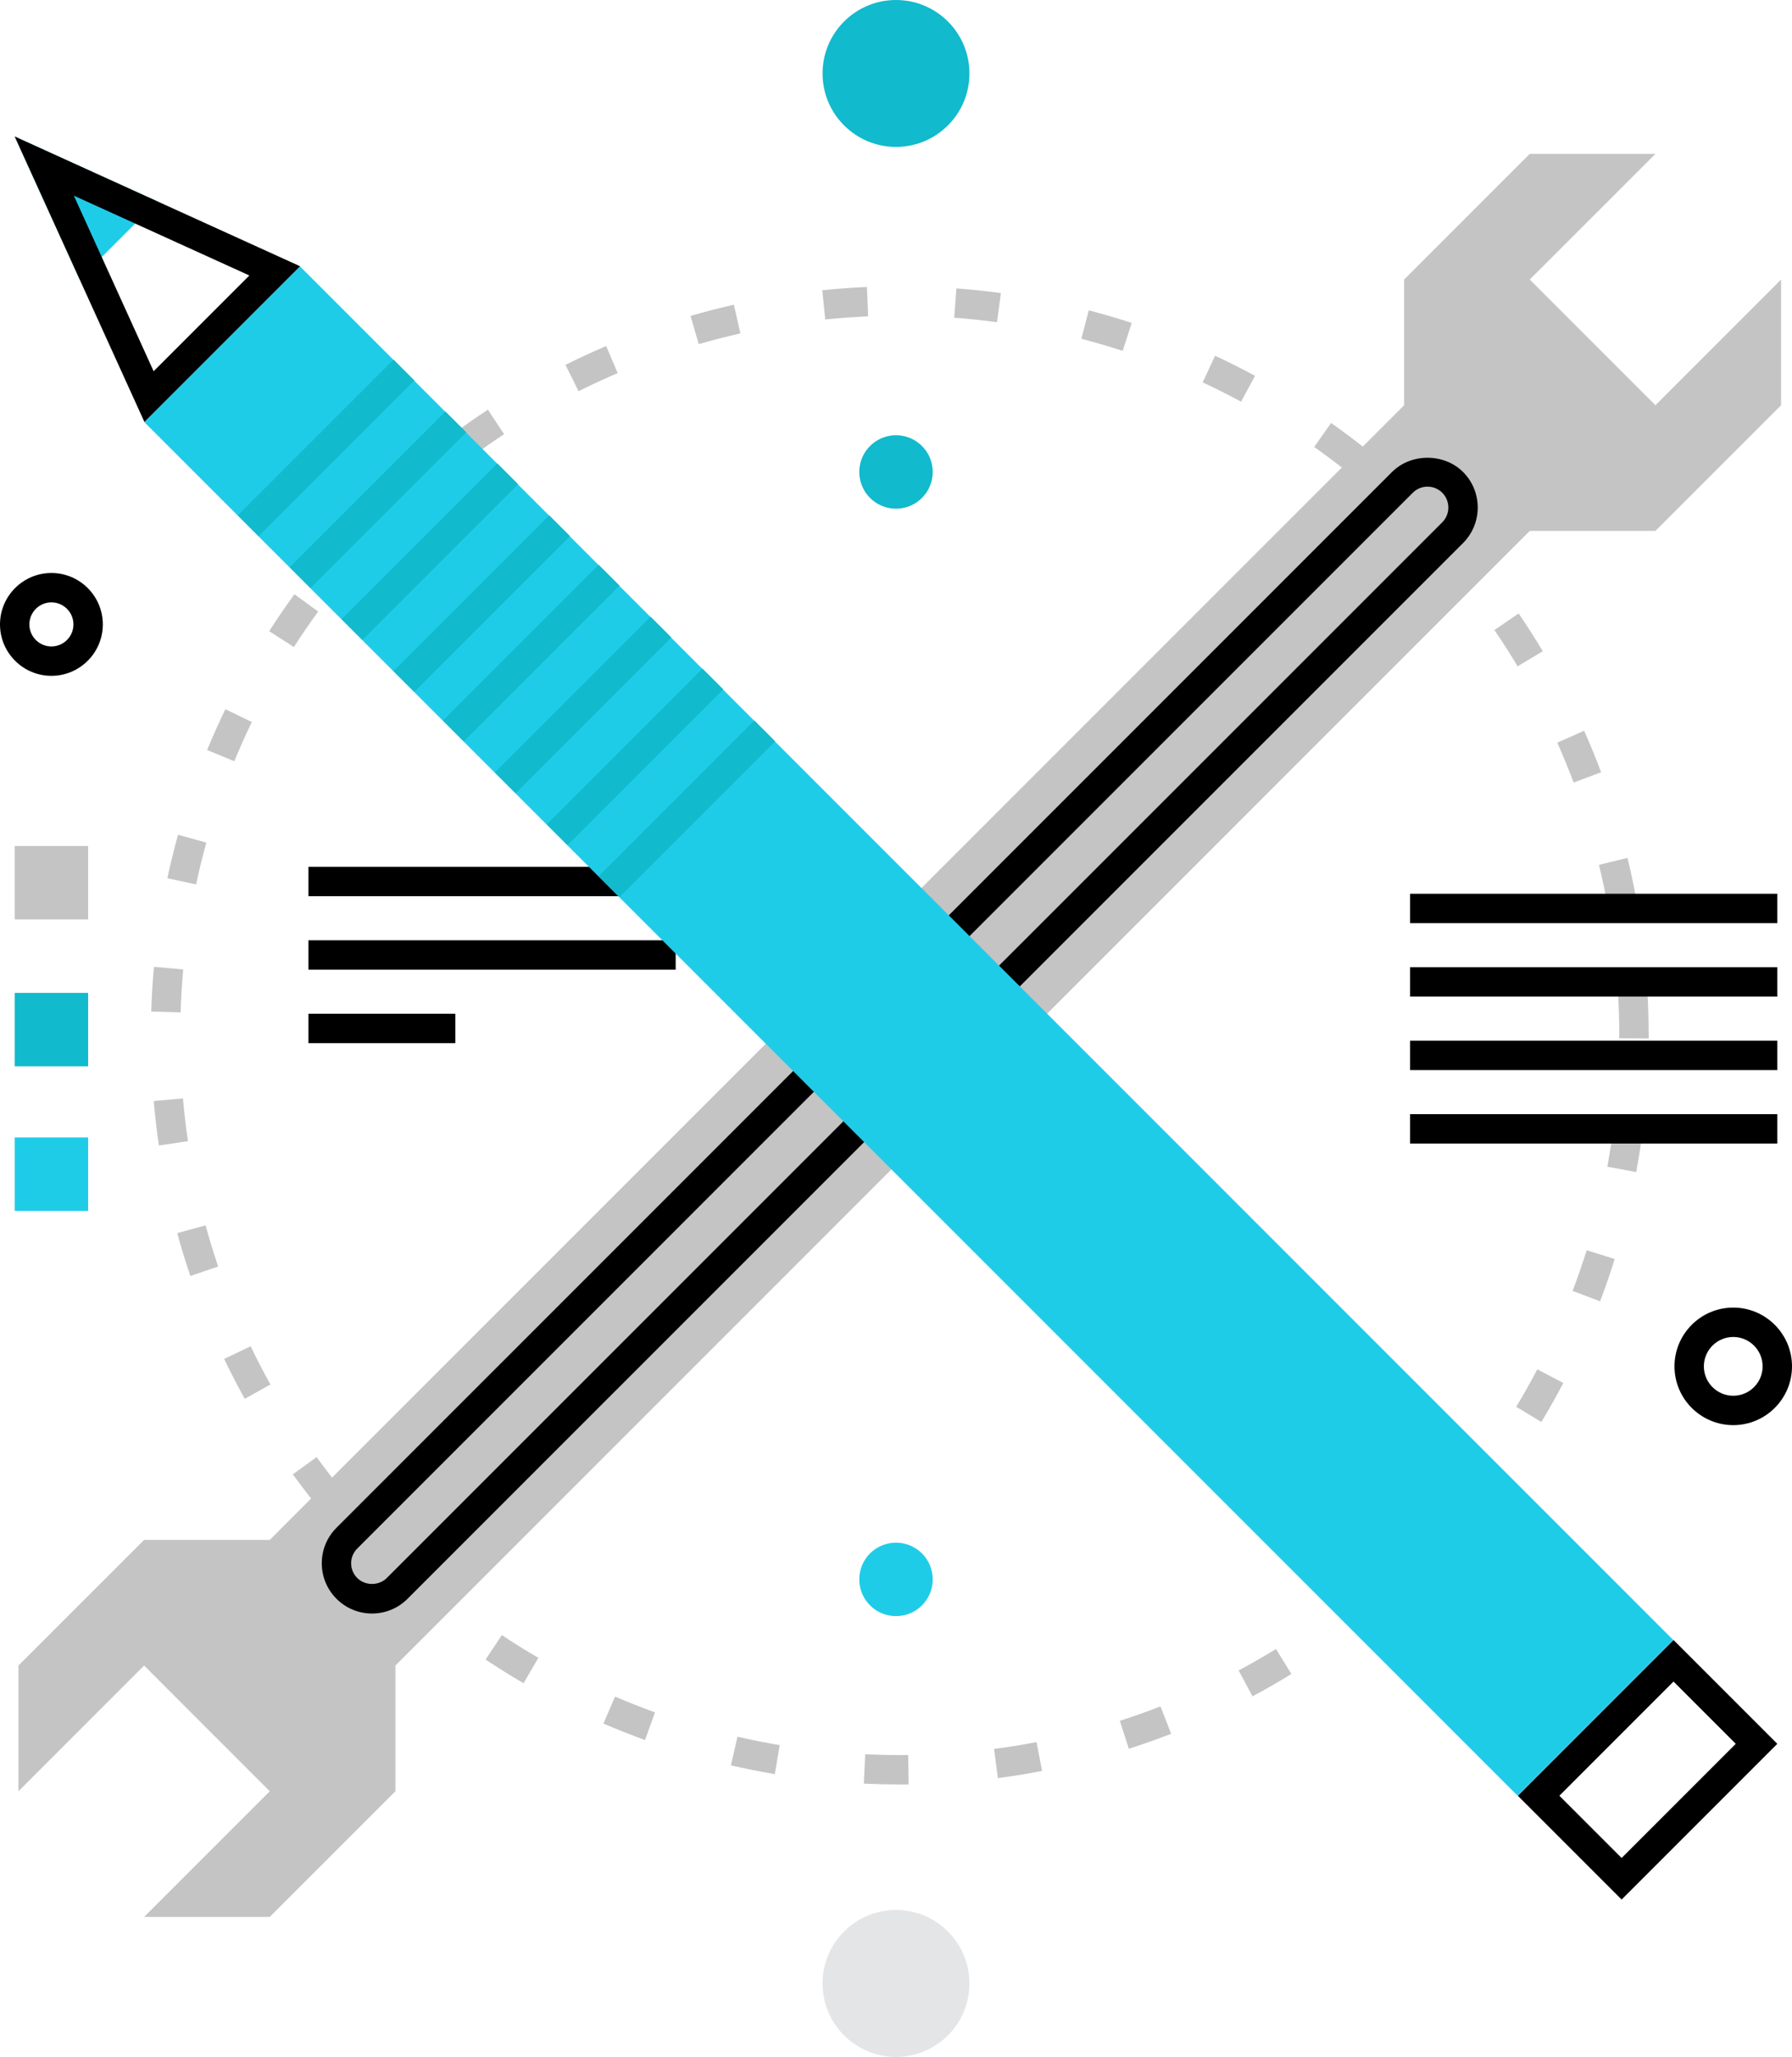 <?xml version="1.0" encoding="iso-8859-1"?>
<!-- Generator: Adobe Illustrator 17.0.0, SVG Export Plug-In . SVG Version: 6.00 Build 0)  -->
<!DOCTYPE svg PUBLIC "-//W3C//DTD SVG 1.1//EN" "http://www.w3.org/Graphics/SVG/1.1/DTD/svg11.dtd">
<svg version="1.1" id="tools" xmlns="http://www.w3.org/2000/svg" xmlns:xlink="http://www.w3.org/1999/xlink" x="0px" y="0px"
	 width="122px" height="140px" viewBox="0 0 122 140" style="enable-background:new 0 0 122 140;" xml:space="preserve">
<g id="tools_1_">
	<g>
		<path style="fill:#C4C4C4;" d="M61.255,121.458c-0.82-0.001-1.635-0.02-2.445-0.058l0.093-1.998
			c0.78,0.036,1.564,0.055,2.353,0.056l0.574-0.004l0.03,2L61.255,121.458z M67.936,121.023l-0.26-1.982
			c0.965-0.127,1.938-0.283,2.892-0.468l0.378,1.965C69.953,120.729,68.94,120.893,67.936,121.023z M52.75,120.752
			c-1.003-0.169-2.009-0.369-2.99-0.595l0.449-1.949c0.941,0.217,1.908,0.409,2.873,0.571L52.75,120.752z M76.851,119.029
			l-0.61-1.904c0.926-0.297,1.856-0.627,2.765-0.98l0.726,1.863C78.785,118.377,77.816,118.72,76.851,119.029z M43.912,118.433
			c-0.953-0.346-1.905-0.723-2.829-1.121l0.791-1.836c0.888,0.382,1.803,0.744,2.719,1.076L43.912,118.433z M85.271,115.46
			l-0.944-1.764c0.858-0.459,1.713-0.95,2.543-1.46l1.047,1.703C87.054,114.471,86.164,114.981,85.271,115.46z M35.644,114.567
			c-0.876-0.511-1.746-1.053-2.585-1.61l1.107-1.666c0.807,0.537,1.643,1.058,2.485,1.548L35.644,114.567z M92.912,110.443
			l-1.243-1.566c0.765-0.607,1.519-1.242,2.241-1.889l1.334,1.49C94.492,109.151,93.708,109.812,92.912,110.443z M28.194,109.287
			c-0.77-0.656-1.53-1.345-2.259-2.046l1.386-1.441c0.701,0.674,1.432,1.335,2.171,1.966L28.194,109.287z M99.536,104.151
			l-1.501-1.322c0.642-0.729,1.271-1.487,1.869-2.255l1.577,1.23C100.858,102.604,100.204,103.393,99.536,104.151z M21.799,102.764
			c-0.64-0.78-1.266-1.593-1.862-2.415l1.619-1.174c0.573,0.79,1.175,1.571,1.79,2.321L21.799,102.764z M104.936,96.785
			l-1.712-1.033c0.501-0.83,0.984-1.688,1.437-2.55l1.771,0.93C105.96,95.029,105.457,95.922,104.936,96.785z M16.662,95.207
			c-0.491-0.884-0.963-1.797-1.402-2.712l1.804-0.864c0.421,0.879,0.875,1.755,1.347,2.604L16.662,95.207z M108.934,88.574
			l-1.87-0.71c0.344-0.907,0.667-1.838,0.957-2.768l1.909,0.597C109.627,86.661,109.292,87.63,108.934,88.574z M12.958,86.847
			c-0.325-0.959-0.625-1.94-0.891-2.917l1.93-0.526c0.256,0.938,0.543,1.88,0.856,2.8L12.958,86.847z M111.395,79.774l-1.967-0.362
			c0.176-0.954,0.325-1.928,0.444-2.896l1.985,0.245C111.733,77.769,111.578,78.782,111.395,79.774z M10.818,77.965
			c-0.147-0.998-0.266-2.017-0.354-3.028l1.992-0.173c0.084,0.972,0.199,1.951,0.34,2.909L10.818,77.965z M112.241,70.684l-2-0.015
			l0-0.198c0-0.971-0.029-1.956-0.086-2.929l1.996-0.117c0.06,1.011,0.09,2.036,0.09,3.046L112.241,70.684z M12.295,68.909
			l-1.999-0.062c0.031-1.009,0.094-2.033,0.185-3.042l1.992,0.181C12.386,66.955,12.326,67.939,12.295,68.909z M109.463,61.729
			c-0.171-0.952-0.375-1.917-0.605-2.865l1.943-0.472c0.24,0.988,0.452,1.991,0.63,2.982L109.463,61.729z M13.35,60.196
			l-1.956-0.419c0.213-0.994,0.457-1.99,0.726-2.96l1.928,0.534C13.789,58.284,13.554,59.241,13.35,60.196z M107.134,53.264
			c-0.343-0.912-0.717-1.825-1.113-2.714l1.827-0.814c0.412,0.925,0.802,1.876,1.158,2.826L107.134,53.264z M15.949,51.813
			l-1.849-0.763c0.386-0.936,0.805-1.871,1.244-2.778l1.8,0.871C16.723,50.016,16.32,50.915,15.949,51.813z M103.319,45.352
			c-0.5-0.836-1.032-1.667-1.58-2.469l1.651-1.128c0.57,0.835,1.124,1.7,1.645,2.571L103.319,45.352z M20.008,44.04l-1.683-1.081
			c0.548-0.853,1.127-1.698,1.722-2.513l1.615,1.179C21.091,42.408,20.534,43.22,20.008,44.04z M98.153,38.251
			c-0.641-0.733-1.312-1.456-1.993-2.148l1.425-1.403c0.709,0.72,1.407,1.472,2.074,2.235L98.153,38.251z M25.389,37.108
			l-1.464-1.362c0.689-0.741,1.41-1.471,2.142-2.169l1.381,1.447C26.744,35.695,26.052,36.396,25.389,37.108z M91.811,32.182
			c-0.761-0.608-1.549-1.2-2.341-1.759l1.153-1.634c0.824,0.582,1.644,1.197,2.436,1.83L91.811,32.182z M31.919,31.239l-1.198-1.602
			c0.813-0.608,1.652-1.199,2.495-1.754l1.102,1.669C33.507,30.087,32.701,30.654,31.919,31.239z M84.494,27.339
			c-0.857-0.462-1.736-0.904-2.614-1.312l0.843-1.813c0.914,0.425,1.83,0.884,2.722,1.366L84.494,27.339z M39.391,26.625
			l-0.894-1.789c0.909-0.454,1.841-0.885,2.771-1.282l0.785,1.84C41.16,25.774,40.265,26.188,39.391,26.625z M76.432,23.882
			c-0.922-0.3-1.868-0.577-2.812-0.822l0.504-1.936c0.981,0.255,1.966,0.543,2.926,0.855L76.432,23.882z M47.57,23.423l-0.558-1.921
			c0.97-0.282,1.963-0.538,2.952-0.762l0.441,1.951C49.456,22.907,48.501,23.153,47.57,23.423z M67.875,21.93
			c-0.96-0.13-1.94-0.233-2.913-0.306l0.149-1.994c1.012,0.076,2.032,0.183,3.031,0.317L67.875,21.93z M56.184,21.745l-0.204-1.989
			c1.005-0.104,2.028-0.178,3.039-0.222l0.087,1.998C58.134,21.574,57.151,21.646,56.184,21.745z"/>
	</g>
	<g>
		<g>
			<polygon style="fill:#C4C4C4;" points="44.03,96.255 26.92,113.364 26.92,121.921 18.366,130.474 9.811,130.474 18.366,121.921 
				14.088,117.643 9.811,113.364 1.256,121.921 1.256,113.364 9.811,104.812 18.366,104.812 35.475,87.701 78.482,44.692 
				95.592,27.583 95.592,19.027 104.147,10.473 112.702,10.473 104.147,19.027 108.424,23.305 112.702,27.583 121.256,19.027 
				121.256,27.583 112.702,36.136 104.147,36.136 87.037,53.245 			"/>
		</g>
		<g>
			<path d="M25.327,109.822c-0.914,0-1.772-0.355-2.418-1.002s-1.002-1.505-1.002-2.419c0-0.914,0.356-1.772,1.003-2.418
				l71.859-71.858c1.294-1.292,3.545-1.29,4.836,0c1.333,1.334,1.333,3.504,0,4.837l-71.86,71.858
				C27.099,109.467,26.24,109.822,25.327,109.822z M97.186,33.124c-0.379,0-0.736,0.147-1.004,0.416l-71.859,71.859
				c-0.269,0.269-0.417,0.624-0.417,1.003c0,0.38,0.148,0.736,0.417,1.005c0.537,0.536,1.471,0.538,2.007,0l71.86-71.858
				c0.553-0.554,0.553-1.455,0-2.009C97.922,33.271,97.565,33.124,97.186,33.124z"/>
		</g>
	</g>
	<g>
		<rect x="96" y="60.833" width="25" height="2"/>
	</g>
	<g>
		<rect x="96" y="65.833" width="25" height="2"/>
	</g>
	<g>
		<rect x="96" y="70.833" width="25" height="2"/>
	</g>
	<g>
		<rect x="96" y="75.833" width="25" height="2"/>
	</g>
	<g>
		<rect x="21" y="59" width="25" height="2"/>
	</g>
	<g>
		<rect x="21" y="64" width="25" height="2"/>
	</g>
	<g>
		<rect x="21" y="69" width="10" height="2"/>
	</g>
	<g>
		<rect x="1" y="57.58" style="fill:#C4C4C4;" width="5" height="5"/>
	</g>
	<g>
		<rect x="1" y="67.58" style="fill:#11BACC;" width="5" height="5"/>
	</g>
	<g>
		<rect x="1" y="77.419" style="fill:#1FCCE8;" width="5" height="5"/>
	</g>
	<g>
		<g>
			<polygon style="fill:#1FCCE8;" points="5.417,19.007 1,9.29 10.716,13.707 			"/>
		</g>
		<g>
			
				<rect x="54.388" y="4.058" transform="matrix(0.707 -0.707 0.707 0.707 -31.495 64.314)" style="fill:#1FCCE8;" width="14.99" height="132.232"/>
		</g>
		<g>
			<path d="M113.934,114.453l4.238,4.238l-7.771,7.771l-4.238-4.238L113.934,114.453 M113.934,111.625l-10.599,10.6l7.066,7.066
				l10.599-10.6L113.934,111.625L113.934,111.625z"/>
		</g>
		<g>
			<path d="M5.028,13.318l11.949,5.432l-6.518,6.518L5.028,13.318 M1,9.29l8.833,19.432l10.599-10.599L1,9.29L1,9.29z"/>
		</g>
		<g>
			
				<rect x="21.199" y="22.994" transform="matrix(0.707 0.707 -0.707 0.707 28.061 -6.767)" style="fill:#11BACC;" width="2" height="14.99"/>
		</g>
		<g>
			
				<rect x="24.732" y="26.527" transform="matrix(0.707 0.707 -0.707 0.707 31.594 -8.23)" style="fill:#11BACC;" width="2" height="14.989"/>
		</g>
		<g>
			
				<rect x="28.265" y="30.06" transform="matrix(0.707 0.707 -0.707 0.707 35.127 -9.694)" style="fill:#11BACC;" width="2" height="14.989"/>
		</g>
		<g>
			
				<rect x="31.798" y="33.594" transform="matrix(0.707 0.707 -0.707 0.707 38.66 -11.157)" style="fill:#11BACC;" width="2" height="14.989"/>
		</g>
		<g>
			
				<rect x="35.167" y="36.963" transform="matrix(0.707 0.707 -0.707 0.707 42.029 -12.553)" style="fill:#11BACC;" width="2" height="14.989"/>
		</g>
		<g>
			
				<rect x="38.7" y="40.496" transform="matrix(0.707 0.707 -0.707 0.707 45.562 -14.016)" style="fill:#11BACC;" width="2" height="14.989"/>
		</g>
		<g>
			
				<rect x="42.233" y="44.029" transform="matrix(0.707 0.707 -0.707 0.707 49.095 -15.48)" style="fill:#11BACC;" width="2" height="14.99"/>
		</g>
		<g>
			
				<rect x="45.766" y="47.563" transform="matrix(0.707 0.707 -0.707 0.707 52.629 -16.943)" style="fill:#11BACC;" width="2" height="14.989"/>
		</g>
	</g>
	<g>
		<circle style="fill:#11BACC;" cx="61" cy="5" r="5"/>
	</g>
	<g>
		<circle style="fill:#E4E5E7;" cx="61" cy="135" r="5"/>
	</g>
	<g>
		<circle style="fill:#1FCCE8;" cx="61" cy="107.5" r="2.5"/>
	</g>
	<g>
		<circle style="fill:#11BACC;" cx="61" cy="32.124" r="2.5"/>
	</g>
	<g>
		<path d="M3.5,46C1.57,46,0,44.43,0,42.5S1.57,39,3.5,39S7,40.57,7,42.5S5.43,46,3.5,46z M3.5,41C2.673,41,2,41.673,2,42.5
			S2.673,44,3.5,44S5,43.327,5,42.5S4.327,41,3.5,41z"/>
	</g>
	<g>
		<path d="M118,97c-2.206,0-4-1.794-4-4c0-2.206,1.794-4,4-4s4,1.794,4,4C122,95.206,120.206,97,118,97z M118,91
			c-1.103,0-2,0.897-2,2c0,1.103,0.897,2,2,2s2-0.897,2-2C120,91.897,119.103,91,118,91z"/>
	</g>
</g>
</svg>

